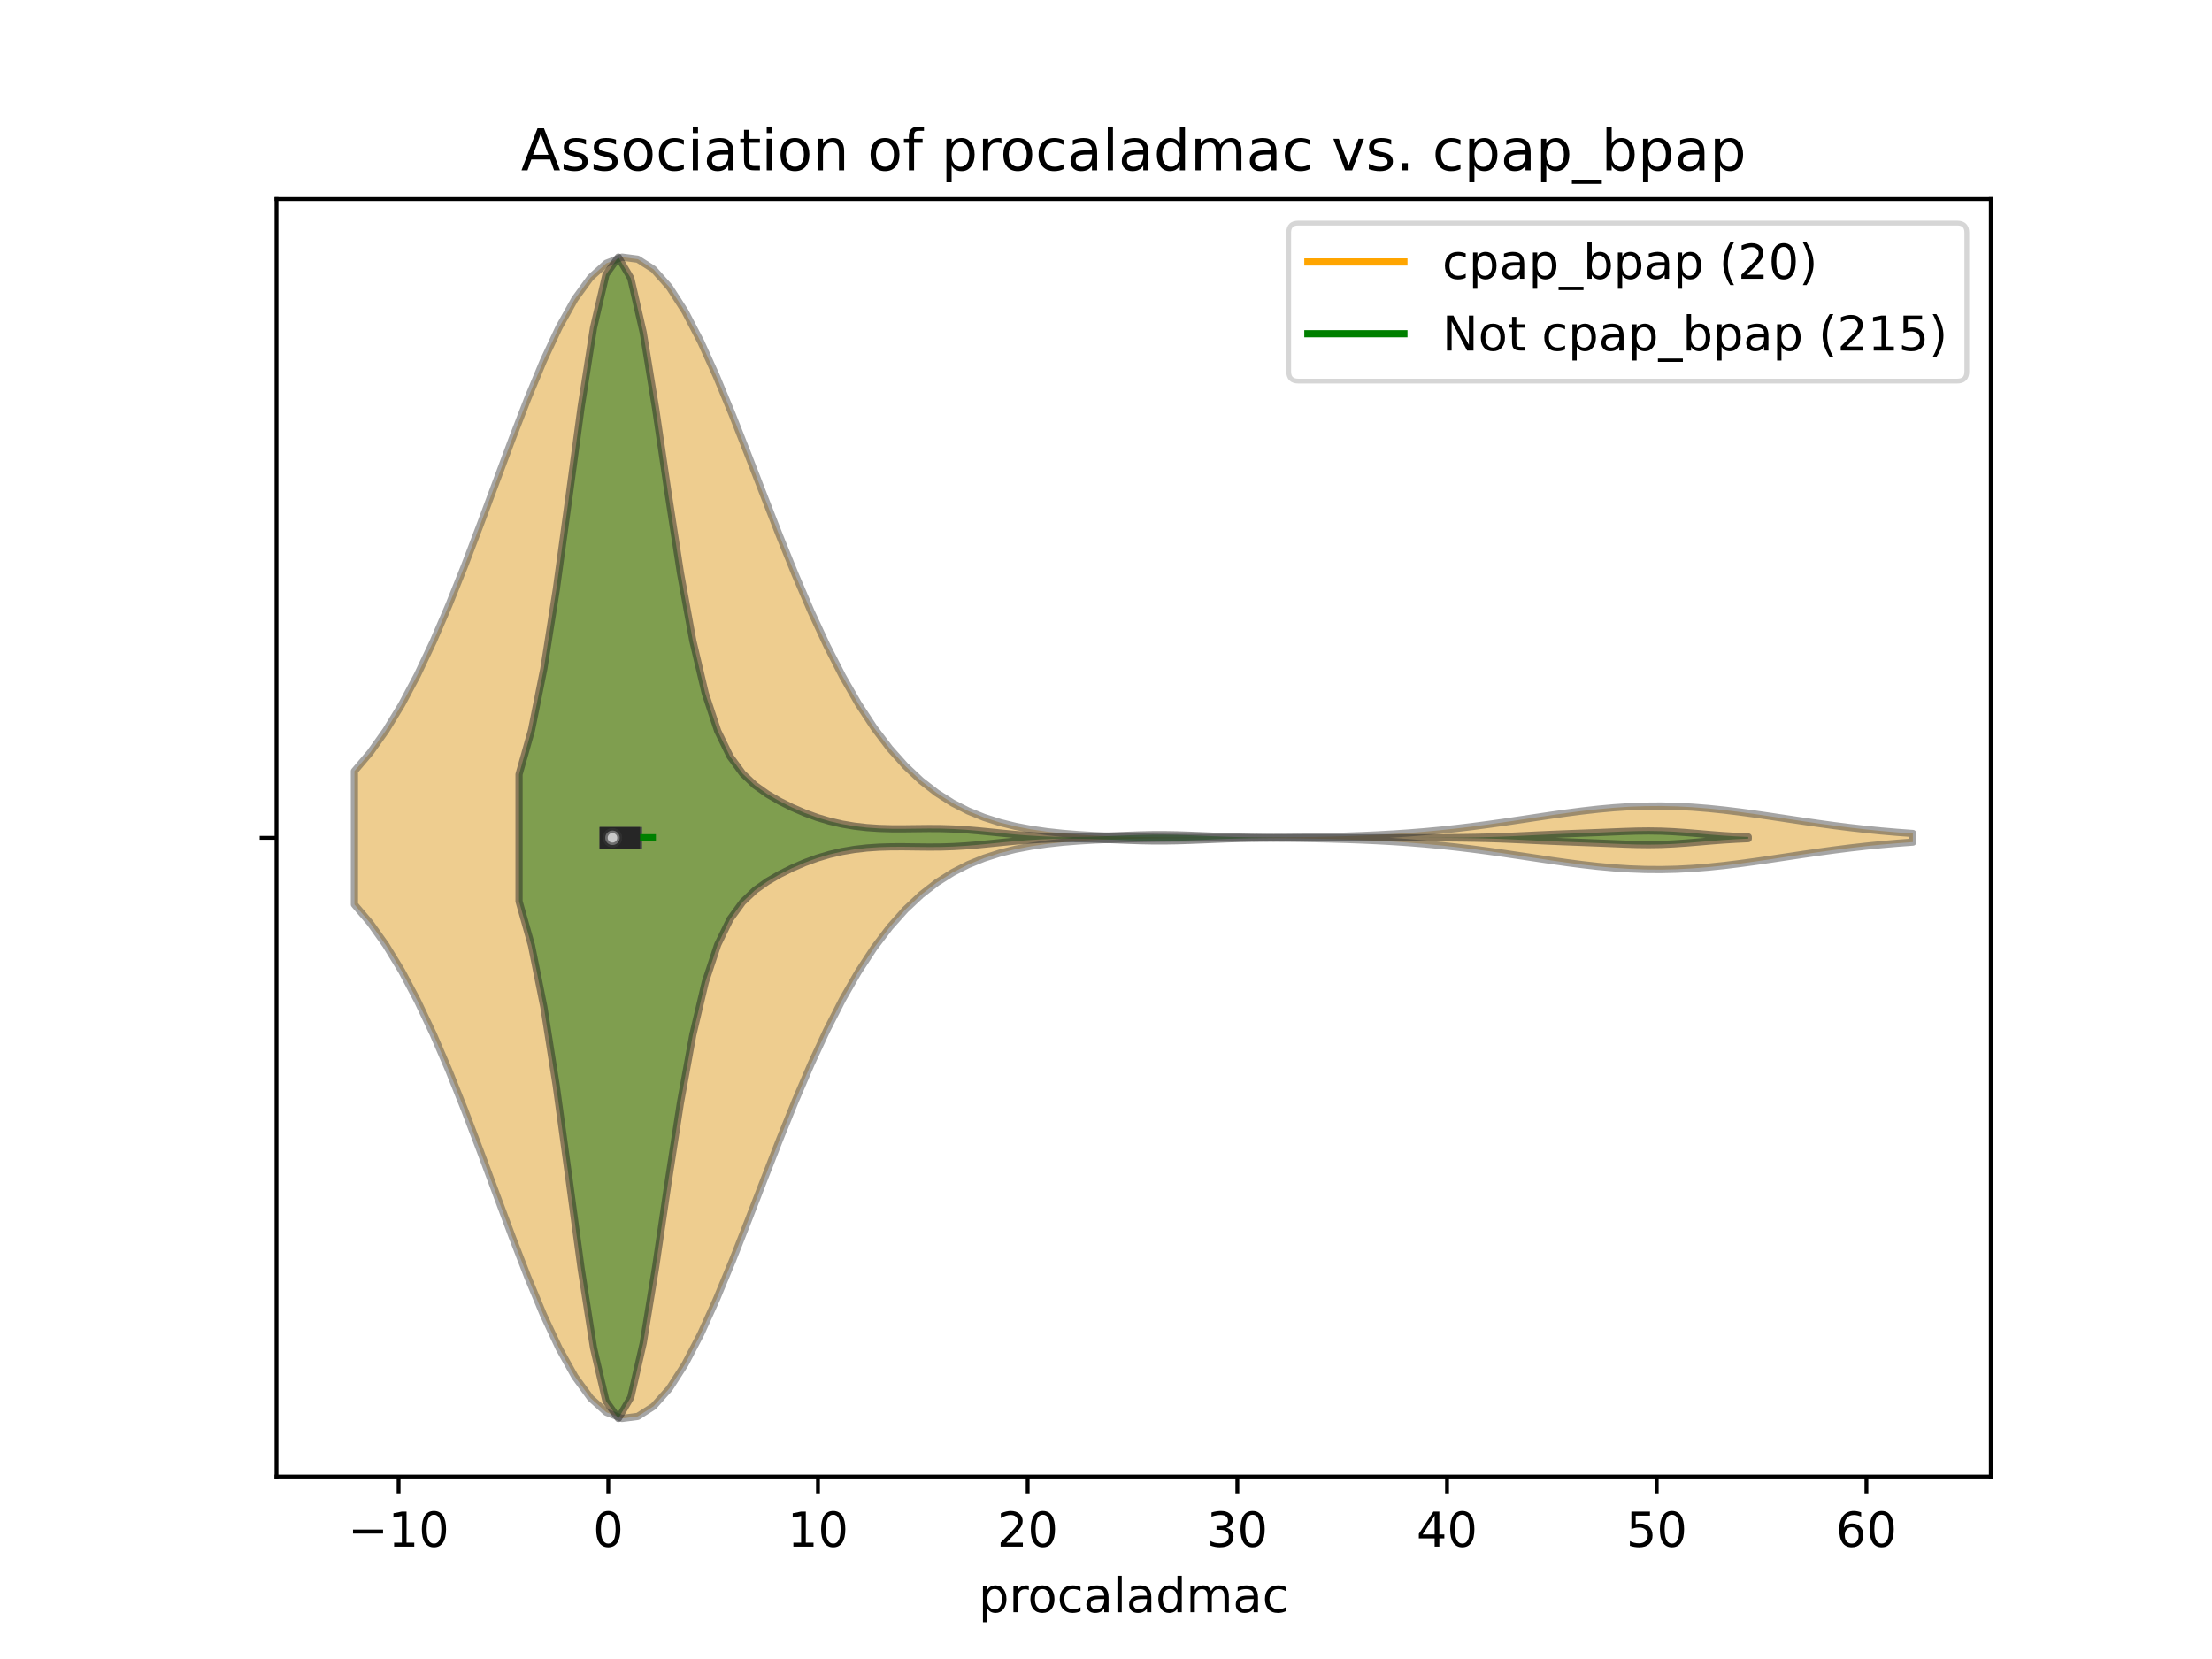<?xml version="1.0" encoding="utf-8" standalone="no"?>
<!DOCTYPE svg PUBLIC "-//W3C//DTD SVG 1.1//EN"
  "http://www.w3.org/Graphics/SVG/1.1/DTD/svg11.dtd">
<!-- Created with matplotlib (https://matplotlib.org/) -->
<svg height="345.6pt" version="1.1" viewBox="0 0 460.8 345.6" width="460.8pt" xmlns="http://www.w3.org/2000/svg" xmlns:xlink="http://www.w3.org/1999/xlink">
 <defs>
  <style type="text/css">
*{stroke-linecap:butt;stroke-linejoin:round;}
  </style>
 </defs>
 <g id="figure_1">
  <g id="patch_1">
   <path d="M 0 345.6 
L 460.8 345.6 
L 460.8 0 
L 0 0 
z
" style="fill:#ffffff;"/>
  </g>
  <g id="axes_1">
   <g id="patch_2">
    <path d="M 57.6 307.584 
L 414.72 307.584 
L 414.72 41.472 
L 57.6 41.472 
z
" style="fill:#ffffff;"/>
   </g>
   <g id="PolyCollection_1">
    <defs>
     <path d="M 73.833 -157.182 
L 73.833 -184.962 
L 77.112 -188.828 
L 80.391 -193.434 
L 83.671 -198.819 
L 86.95 -204.991 
L 90.229 -211.925 
L 93.509 -219.552 
L 96.788 -227.758 
L 100.067 -236.38 
L 103.347 -245.212 
L 106.626 -254.009 
L 109.905 -262.5 
L 113.185 -270.397 
L 116.464 -277.417 
L 119.743 -283.292 
L 123.023 -287.795 
L 126.302 -290.746 
L 129.581 -292.032 
L 132.861 -291.609 
L 136.14 -289.506 
L 139.42 -285.825 
L 142.699 -280.728 
L 145.978 -274.43 
L 149.258 -267.18 
L 152.537 -259.248 
L 155.816 -250.908 
L 159.096 -242.419 
L 162.375 -234.019 
L 165.654 -225.911 
L 168.934 -218.258 
L 172.213 -211.181 
L 175.492 -204.76 
L 178.772 -199.037 
L 182.051 -194.022 
L 185.33 -189.695 
L 188.61 -186.017 
L 191.889 -182.936 
L 195.168 -180.39 
L 198.448 -178.313 
L 201.727 -176.64 
L 205.006 -175.31 
L 208.286 -174.264 
L 211.565 -173.451 
L 214.844 -172.827 
L 218.124 -172.353 
L 221.403 -171.997 
L 224.682 -171.733 
L 227.962 -171.539 
L 231.241 -171.399 
L 234.52 -171.298 
L 237.8 -171.228 
L 241.079 -171.179 
L 244.358 -171.146 
L 247.638 -171.126 
L 250.917 -171.114 
L 254.196 -171.111 
L 257.476 -171.114 
L 260.755 -171.124 
L 264.034 -171.141 
L 267.314 -171.168 
L 270.593 -171.206 
L 273.872 -171.258 
L 277.152 -171.328 
L 280.431 -171.42 
L 283.71 -171.537 
L 286.99 -171.685 
L 290.269 -171.867 
L 293.548 -172.089 
L 296.828 -172.353 
L 300.107 -172.66 
L 303.386 -173.013 
L 306.666 -173.408 
L 309.945 -173.841 
L 313.224 -174.305 
L 316.504 -174.79 
L 319.783 -175.284 
L 323.062 -175.772 
L 326.342 -176.237 
L 329.621 -176.663 
L 332.9 -177.034 
L 336.18 -177.334 
L 339.459 -177.55 
L 342.739 -177.672 
L 346.018 -177.696 
L 349.297 -177.621 
L 352.577 -177.449 
L 355.856 -177.188 
L 359.135 -176.85 
L 362.415 -176.448 
L 365.694 -176 
L 368.973 -175.521 
L 372.253 -175.028 
L 375.532 -174.537 
L 378.811 -174.061 
L 382.091 -173.612 
L 385.37 -173.198 
L 388.649 -172.825 
L 391.929 -172.495 
L 395.208 -172.211 
L 398.487 -171.969 
L 398.487 -170.175 
L 398.487 -170.175 
L 395.208 -169.933 
L 391.929 -169.649 
L 388.649 -169.319 
L 385.37 -168.946 
L 382.091 -168.532 
L 378.811 -168.083 
L 375.532 -167.607 
L 372.253 -167.116 
L 368.973 -166.623 
L 365.694 -166.144 
L 362.415 -165.696 
L 359.135 -165.294 
L 355.856 -164.956 
L 352.577 -164.695 
L 349.297 -164.523 
L 346.018 -164.448 
L 342.739 -164.472 
L 339.459 -164.594 
L 336.18 -164.81 
L 332.9 -165.11 
L 329.621 -165.481 
L 326.342 -165.907 
L 323.062 -166.372 
L 319.783 -166.86 
L 316.504 -167.354 
L 313.224 -167.839 
L 309.945 -168.303 
L 306.666 -168.736 
L 303.386 -169.131 
L 300.107 -169.484 
L 296.828 -169.791 
L 293.548 -170.055 
L 290.269 -170.277 
L 286.99 -170.459 
L 283.71 -170.607 
L 280.431 -170.724 
L 277.152 -170.816 
L 273.872 -170.886 
L 270.593 -170.938 
L 267.314 -170.976 
L 264.034 -171.003 
L 260.755 -171.02 
L 257.476 -171.03 
L 254.196 -171.033 
L 250.917 -171.03 
L 247.638 -171.018 
L 244.358 -170.998 
L 241.079 -170.965 
L 237.8 -170.916 
L 234.52 -170.846 
L 231.241 -170.745 
L 227.962 -170.605 
L 224.682 -170.411 
L 221.403 -170.147 
L 218.124 -169.791 
L 214.844 -169.317 
L 211.565 -168.693 
L 208.286 -167.88 
L 205.006 -166.834 
L 201.727 -165.504 
L 198.448 -163.831 
L 195.168 -161.754 
L 191.889 -159.208 
L 188.61 -156.127 
L 185.33 -152.449 
L 182.051 -148.122 
L 178.772 -143.107 
L 175.492 -137.384 
L 172.213 -130.963 
L 168.934 -123.886 
L 165.654 -116.233 
L 162.375 -108.125 
L 159.096 -99.725 
L 155.816 -91.236 
L 152.537 -82.896 
L 149.258 -74.964 
L 145.978 -67.714 
L 142.699 -61.416 
L 139.42 -56.319 
L 136.14 -52.638 
L 132.861 -50.535 
L 129.581 -50.112 
L 126.302 -51.398 
L 123.023 -54.349 
L 119.743 -58.852 
L 116.464 -64.727 
L 113.185 -71.747 
L 109.905 -79.644 
L 106.626 -88.135 
L 103.347 -96.932 
L 100.067 -105.764 
L 96.788 -114.386 
L 93.509 -122.592 
L 90.229 -130.219 
L 86.95 -137.153 
L 83.671 -143.325 
L 80.391 -148.71 
L 77.112 -153.316 
L 73.833 -157.182 
z
" id="m4c8223f645" style="stroke:#4c4c4c;stroke-opacity:0.5;stroke-width:1.5;"/>
    </defs>
    <g clip-path="url(#pbb60bd63e8)">
     <use style="fill:#df9c20;fill-opacity:0.5;stroke:#4c4c4c;stroke-opacity:0.5;stroke-width:1.5;" x="0" xlink:href="#m4c8223f645" y="345.6"/>
    </g>
   </g>
   <g id="PolyCollection_2">
    <defs>
     <path d="M 108.124 -157.857 
L 108.124 -184.287 
L 110.71 -193.456 
L 113.297 -206.345 
L 115.884 -222.794 
L 118.47 -241.669 
L 121.057 -260.805 
L 123.643 -277.341 
L 126.23 -288.422 
L 128.817 -292.032 
L 131.403 -287.638 
L 133.99 -276.344 
L 136.576 -260.503 
L 139.163 -242.959 
L 141.749 -226.253 
L 144.336 -212.081 
L 146.923 -201.146 
L 149.509 -193.326 
L 152.096 -188.016 
L 154.682 -184.465 
L 157.269 -182.008 
L 159.856 -180.169 
L 162.442 -178.669 
L 165.029 -177.379 
L 167.615 -176.261 
L 170.202 -175.313 
L 172.789 -174.54 
L 175.375 -173.939 
L 177.962 -173.498 
L 180.548 -173.198 
L 183.135 -173.021 
L 185.722 -172.946 
L 188.308 -172.942 
L 190.895 -172.973 
L 193.481 -173 
L 196.068 -172.984 
L 198.654 -172.902 
L 201.241 -172.747 
L 203.828 -172.53 
L 206.414 -172.274 
L 209.001 -172.009 
L 211.587 -171.763 
L 214.174 -171.557 
L 216.761 -171.402 
L 219.347 -171.302 
L 221.934 -171.257 
L 224.52 -171.261 
L 227.107 -171.307 
L 229.694 -171.386 
L 232.28 -171.485 
L 234.867 -171.586 
L 237.453 -171.67 
L 240.04 -171.721 
L 242.626 -171.725 
L 245.213 -171.683 
L 247.8 -171.603 
L 250.386 -171.501 
L 252.973 -171.394 
L 255.559 -171.296 
L 258.146 -171.217 
L 260.733 -171.159 
L 263.319 -171.12 
L 265.906 -171.097 
L 268.492 -171.084 
L 271.079 -171.077 
L 273.666 -171.074 
L 276.252 -171.073 
L 278.839 -171.072 
L 281.425 -171.072 
L 284.012 -171.072 
L 286.598 -171.072 
L 289.185 -171.072 
L 291.772 -171.073 
L 294.358 -171.074 
L 296.945 -171.078 
L 299.531 -171.084 
L 302.118 -171.098 
L 304.705 -171.122 
L 307.291 -171.161 
L 309.878 -171.22 
L 312.464 -171.302 
L 315.051 -171.406 
L 317.638 -171.524 
L 320.224 -171.649 
L 322.811 -171.769 
L 325.397 -171.878 
L 327.984 -171.977 
L 330.571 -172.074 
L 333.157 -172.174 
L 335.744 -172.281 
L 338.33 -172.386 
L 340.917 -172.466 
L 343.503 -172.496 
L 346.09 -172.456 
L 348.677 -172.34 
L 351.263 -172.162 
L 353.85 -171.947 
L 356.436 -171.726 
L 359.023 -171.527 
L 361.61 -171.367 
L 364.196 -171.249 
L 364.196 -170.895 
L 364.196 -170.895 
L 361.61 -170.777 
L 359.023 -170.617 
L 356.436 -170.418 
L 353.85 -170.197 
L 351.263 -169.982 
L 348.677 -169.804 
L 346.09 -169.688 
L 343.503 -169.648 
L 340.917 -169.678 
L 338.33 -169.758 
L 335.744 -169.863 
L 333.157 -169.97 
L 330.571 -170.07 
L 327.984 -170.167 
L 325.397 -170.266 
L 322.811 -170.375 
L 320.224 -170.495 
L 317.638 -170.62 
L 315.051 -170.738 
L 312.464 -170.842 
L 309.878 -170.924 
L 307.291 -170.983 
L 304.705 -171.022 
L 302.118 -171.046 
L 299.531 -171.06 
L 296.945 -171.066 
L 294.358 -171.07 
L 291.772 -171.071 
L 289.185 -171.072 
L 286.598 -171.072 
L 284.012 -171.072 
L 281.425 -171.072 
L 278.839 -171.072 
L 276.252 -171.071 
L 273.666 -171.07 
L 271.079 -171.067 
L 268.492 -171.06 
L 265.906 -171.047 
L 263.319 -171.024 
L 260.733 -170.985 
L 258.146 -170.927 
L 255.559 -170.848 
L 252.973 -170.75 
L 250.386 -170.643 
L 247.8 -170.541 
L 245.213 -170.461 
L 242.626 -170.419 
L 240.04 -170.423 
L 237.453 -170.474 
L 234.867 -170.558 
L 232.28 -170.659 
L 229.694 -170.758 
L 227.107 -170.837 
L 224.52 -170.883 
L 221.934 -170.887 
L 219.347 -170.842 
L 216.761 -170.742 
L 214.174 -170.587 
L 211.587 -170.381 
L 209.001 -170.135 
L 206.414 -169.87 
L 203.828 -169.614 
L 201.241 -169.397 
L 198.654 -169.242 
L 196.068 -169.16 
L 193.481 -169.144 
L 190.895 -169.171 
L 188.308 -169.202 
L 185.722 -169.198 
L 183.135 -169.123 
L 180.548 -168.946 
L 177.962 -168.646 
L 175.375 -168.205 
L 172.789 -167.604 
L 170.202 -166.831 
L 167.615 -165.883 
L 165.029 -164.765 
L 162.442 -163.475 
L 159.856 -161.975 
L 157.269 -160.136 
L 154.682 -157.679 
L 152.096 -154.128 
L 149.509 -148.818 
L 146.923 -140.998 
L 144.336 -130.063 
L 141.749 -115.891 
L 139.163 -99.185 
L 136.576 -81.641 
L 133.99 -65.8 
L 131.403 -54.506 
L 128.817 -50.112 
L 126.23 -53.722 
L 123.643 -64.803 
L 121.057 -81.339 
L 118.47 -100.475 
L 115.884 -119.35 
L 113.297 -135.799 
L 110.71 -148.688 
L 108.124 -157.857 
z
" id="m24eef1da2d" style="stroke:#262626;stroke-opacity:0.5;stroke-width:1.5;"/>
    </defs>
    <g clip-path="url(#pbb60bd63e8)">
     <use style="fill:#107010;fill-opacity:0.5;stroke:#262626;stroke-opacity:0.5;stroke-width:1.5;" x="0" xlink:href="#m24eef1da2d" y="345.6"/>
    </g>
   </g>
   <g id="matplotlib.axis_1">
    <g id="xtick_1">
     <g id="line2d_1">
      <defs>
       <path d="M 0 0 
L 0 3.5 
" id="m393d1b4ad2" style="stroke:#000000;stroke-width:0.8;"/>
      </defs>
      <g>
       <use style="stroke:#000000;stroke-width:0.8;" x="83.033" xlink:href="#m393d1b4ad2" y="307.584"/>
      </g>
     </g>
     <g id="text_1">
      <!-- −10 -->
      <defs>
       <path d="M 10.594 35.5 
L 73.188 35.5 
L 73.188 27.203 
L 10.594 27.203 
z
" id="DejaVuSans-8722"/>
       <path d="M 12.406 8.297 
L 28.516 8.297 
L 28.516 63.922 
L 10.984 60.406 
L 10.984 69.391 
L 28.422 72.906 
L 38.281 72.906 
L 38.281 8.297 
L 54.391 8.297 
L 54.391 0 
L 12.406 0 
z
" id="DejaVuSans-49"/>
       <path d="M 31.781 66.406 
Q 24.172 66.406 20.328 58.906 
Q 16.5 51.422 16.5 36.375 
Q 16.5 21.391 20.328 13.891 
Q 24.172 6.391 31.781 6.391 
Q 39.453 6.391 43.281 13.891 
Q 47.125 21.391 47.125 36.375 
Q 47.125 51.422 43.281 58.906 
Q 39.453 66.406 31.781 66.406 
z
M 31.781 74.219 
Q 44.047 74.219 50.516 64.516 
Q 56.984 54.828 56.984 36.375 
Q 56.984 17.969 50.516 8.266 
Q 44.047 -1.422 31.781 -1.422 
Q 19.531 -1.422 13.062 8.266 
Q 6.594 17.969 6.594 36.375 
Q 6.594 54.828 13.062 64.516 
Q 19.531 74.219 31.781 74.219 
z
" id="DejaVuSans-48"/>
      </defs>
      <g transform="translate(72.48 322.182)scale(0.1 -0.1)">
       <use xlink:href="#DejaVuSans-8722"/>
       <use x="83.789" xlink:href="#DejaVuSans-49"/>
       <use x="147.412" xlink:href="#DejaVuSans-48"/>
      </g>
     </g>
    </g>
    <g id="xtick_2">
     <g id="line2d_2">
      <g>
       <use style="stroke:#000000;stroke-width:0.8;" x="126.715" xlink:href="#m393d1b4ad2" y="307.584"/>
      </g>
     </g>
     <g id="text_2">
      <!-- 0 -->
      <g transform="translate(123.534 322.182)scale(0.1 -0.1)">
       <use xlink:href="#DejaVuSans-48"/>
      </g>
     </g>
    </g>
    <g id="xtick_3">
     <g id="line2d_3">
      <g>
       <use style="stroke:#000000;stroke-width:0.8;" x="170.397" xlink:href="#m393d1b4ad2" y="307.584"/>
      </g>
     </g>
     <g id="text_3">
      <!-- 10 -->
      <g transform="translate(164.034 322.182)scale(0.1 -0.1)">
       <use xlink:href="#DejaVuSans-49"/>
       <use x="63.623" xlink:href="#DejaVuSans-48"/>
      </g>
     </g>
    </g>
    <g id="xtick_4">
     <g id="line2d_4">
      <g>
       <use style="stroke:#000000;stroke-width:0.8;" x="214.079" xlink:href="#m393d1b4ad2" y="307.584"/>
      </g>
     </g>
     <g id="text_4">
      <!-- 20 -->
      <defs>
       <path d="M 19.188 8.297 
L 53.609 8.297 
L 53.609 0 
L 7.328 0 
L 7.328 8.297 
Q 12.938 14.109 22.625 23.891 
Q 32.328 33.688 34.812 36.531 
Q 39.547 41.844 41.422 45.531 
Q 43.312 49.219 43.312 52.781 
Q 43.312 58.594 39.234 62.25 
Q 35.156 65.922 28.609 65.922 
Q 23.969 65.922 18.812 64.312 
Q 13.672 62.703 7.812 59.422 
L 7.812 69.391 
Q 13.766 71.781 18.938 73 
Q 24.125 74.219 28.422 74.219 
Q 39.75 74.219 46.484 68.547 
Q 53.219 62.891 53.219 53.422 
Q 53.219 48.922 51.531 44.891 
Q 49.859 40.875 45.406 35.406 
Q 44.188 33.984 37.641 27.219 
Q 31.109 20.453 19.188 8.297 
z
" id="DejaVuSans-50"/>
      </defs>
      <g transform="translate(207.716 322.182)scale(0.1 -0.1)">
       <use xlink:href="#DejaVuSans-50"/>
       <use x="63.623" xlink:href="#DejaVuSans-48"/>
      </g>
     </g>
    </g>
    <g id="xtick_5">
     <g id="line2d_5">
      <g>
       <use style="stroke:#000000;stroke-width:0.8;" x="257.761" xlink:href="#m393d1b4ad2" y="307.584"/>
      </g>
     </g>
     <g id="text_5">
      <!-- 30 -->
      <defs>
       <path d="M 40.578 39.312 
Q 47.656 37.797 51.625 33 
Q 55.609 28.219 55.609 21.188 
Q 55.609 10.406 48.188 4.484 
Q 40.766 -1.422 27.094 -1.422 
Q 22.516 -1.422 17.656 -0.516 
Q 12.797 0.391 7.625 2.203 
L 7.625 11.719 
Q 11.719 9.328 16.594 8.109 
Q 21.484 6.891 26.812 6.891 
Q 36.078 6.891 40.938 10.547 
Q 45.797 14.203 45.797 21.188 
Q 45.797 27.641 41.281 31.266 
Q 36.766 34.906 28.719 34.906 
L 20.219 34.906 
L 20.219 43.016 
L 29.109 43.016 
Q 36.375 43.016 40.234 45.922 
Q 44.094 48.828 44.094 54.297 
Q 44.094 59.906 40.109 62.906 
Q 36.141 65.922 28.719 65.922 
Q 24.656 65.922 20.016 65.031 
Q 15.375 64.156 9.812 62.312 
L 9.812 71.094 
Q 15.438 72.656 20.344 73.438 
Q 25.25 74.219 29.594 74.219 
Q 40.828 74.219 47.359 69.109 
Q 53.906 64.016 53.906 55.328 
Q 53.906 49.266 50.438 45.094 
Q 46.969 40.922 40.578 39.312 
z
" id="DejaVuSans-51"/>
      </defs>
      <g transform="translate(251.399 322.182)scale(0.1 -0.1)">
       <use xlink:href="#DejaVuSans-51"/>
       <use x="63.623" xlink:href="#DejaVuSans-48"/>
      </g>
     </g>
    </g>
    <g id="xtick_6">
     <g id="line2d_6">
      <g>
       <use style="stroke:#000000;stroke-width:0.8;" x="301.443" xlink:href="#m393d1b4ad2" y="307.584"/>
      </g>
     </g>
     <g id="text_6">
      <!-- 40 -->
      <defs>
       <path d="M 37.797 64.312 
L 12.891 25.391 
L 37.797 25.391 
z
M 35.203 72.906 
L 47.609 72.906 
L 47.609 25.391 
L 58.016 25.391 
L 58.016 17.188 
L 47.609 17.188 
L 47.609 0 
L 37.797 0 
L 37.797 17.188 
L 4.891 17.188 
L 4.891 26.703 
z
" id="DejaVuSans-52"/>
      </defs>
      <g transform="translate(295.081 322.182)scale(0.1 -0.1)">
       <use xlink:href="#DejaVuSans-52"/>
       <use x="63.623" xlink:href="#DejaVuSans-48"/>
      </g>
     </g>
    </g>
    <g id="xtick_7">
     <g id="line2d_7">
      <g>
       <use style="stroke:#000000;stroke-width:0.8;" x="345.125" xlink:href="#m393d1b4ad2" y="307.584"/>
      </g>
     </g>
     <g id="text_7">
      <!-- 50 -->
      <defs>
       <path d="M 10.797 72.906 
L 49.516 72.906 
L 49.516 64.594 
L 19.828 64.594 
L 19.828 46.734 
Q 21.969 47.469 24.109 47.828 
Q 26.266 48.188 28.422 48.188 
Q 40.625 48.188 47.75 41.5 
Q 54.891 34.812 54.891 23.391 
Q 54.891 11.625 47.562 5.094 
Q 40.234 -1.422 26.906 -1.422 
Q 22.312 -1.422 17.547 -0.641 
Q 12.797 0.141 7.719 1.703 
L 7.719 11.625 
Q 12.109 9.234 16.797 8.062 
Q 21.484 6.891 26.703 6.891 
Q 35.156 6.891 40.078 11.328 
Q 45.016 15.766 45.016 23.391 
Q 45.016 31 40.078 35.438 
Q 35.156 39.891 26.703 39.891 
Q 22.75 39.891 18.812 39.016 
Q 14.891 38.141 10.797 36.281 
z
" id="DejaVuSans-53"/>
      </defs>
      <g transform="translate(338.763 322.182)scale(0.1 -0.1)">
       <use xlink:href="#DejaVuSans-53"/>
       <use x="63.623" xlink:href="#DejaVuSans-48"/>
      </g>
     </g>
    </g>
    <g id="xtick_8">
     <g id="line2d_8">
      <g>
       <use style="stroke:#000000;stroke-width:0.8;" x="388.807" xlink:href="#m393d1b4ad2" y="307.584"/>
      </g>
     </g>
     <g id="text_8">
      <!-- 60 -->
      <defs>
       <path d="M 33.016 40.375 
Q 26.375 40.375 22.484 35.828 
Q 18.609 31.297 18.609 23.391 
Q 18.609 15.531 22.484 10.953 
Q 26.375 6.391 33.016 6.391 
Q 39.656 6.391 43.531 10.953 
Q 47.406 15.531 47.406 23.391 
Q 47.406 31.297 43.531 35.828 
Q 39.656 40.375 33.016 40.375 
z
M 52.594 71.297 
L 52.594 62.312 
Q 48.875 64.062 45.094 64.984 
Q 41.312 65.922 37.594 65.922 
Q 27.828 65.922 22.672 59.328 
Q 17.531 52.734 16.797 39.406 
Q 19.672 43.656 24.016 45.922 
Q 28.375 48.188 33.594 48.188 
Q 44.578 48.188 50.953 41.516 
Q 57.328 34.859 57.328 23.391 
Q 57.328 12.156 50.688 5.359 
Q 44.047 -1.422 33.016 -1.422 
Q 20.359 -1.422 13.672 8.266 
Q 6.984 17.969 6.984 36.375 
Q 6.984 53.656 15.188 63.938 
Q 23.391 74.219 37.203 74.219 
Q 40.922 74.219 44.703 73.484 
Q 48.484 72.75 52.594 71.297 
z
" id="DejaVuSans-54"/>
      </defs>
      <g transform="translate(382.445 322.182)scale(0.1 -0.1)">
       <use xlink:href="#DejaVuSans-54"/>
       <use x="63.623" xlink:href="#DejaVuSans-48"/>
      </g>
     </g>
    </g>
    <g id="text_9">
     <!-- procaladmac -->
     <defs>
      <path d="M 18.109 8.203 
L 18.109 -20.797 
L 9.078 -20.797 
L 9.078 54.688 
L 18.109 54.688 
L 18.109 46.391 
Q 20.953 51.266 25.266 53.625 
Q 29.594 56 35.594 56 
Q 45.562 56 51.781 48.094 
Q 58.016 40.188 58.016 27.297 
Q 58.016 14.406 51.781 6.484 
Q 45.562 -1.422 35.594 -1.422 
Q 29.594 -1.422 25.266 0.953 
Q 20.953 3.328 18.109 8.203 
z
M 48.688 27.297 
Q 48.688 37.203 44.609 42.844 
Q 40.531 48.484 33.406 48.484 
Q 26.266 48.484 22.188 42.844 
Q 18.109 37.203 18.109 27.297 
Q 18.109 17.391 22.188 11.75 
Q 26.266 6.109 33.406 6.109 
Q 40.531 6.109 44.609 11.75 
Q 48.688 17.391 48.688 27.297 
z
" id="DejaVuSans-112"/>
      <path d="M 41.109 46.297 
Q 39.594 47.172 37.812 47.578 
Q 36.031 48 33.891 48 
Q 26.266 48 22.188 43.047 
Q 18.109 38.094 18.109 28.812 
L 18.109 0 
L 9.078 0 
L 9.078 54.688 
L 18.109 54.688 
L 18.109 46.188 
Q 20.953 51.172 25.484 53.578 
Q 30.031 56 36.531 56 
Q 37.453 56 38.578 55.875 
Q 39.703 55.766 41.062 55.516 
z
" id="DejaVuSans-114"/>
      <path d="M 30.609 48.391 
Q 23.391 48.391 19.188 42.75 
Q 14.984 37.109 14.984 27.297 
Q 14.984 17.484 19.156 11.844 
Q 23.344 6.203 30.609 6.203 
Q 37.797 6.203 41.984 11.859 
Q 46.188 17.531 46.188 27.297 
Q 46.188 37.016 41.984 42.703 
Q 37.797 48.391 30.609 48.391 
z
M 30.609 56 
Q 42.328 56 49.016 48.375 
Q 55.719 40.766 55.719 27.297 
Q 55.719 13.875 49.016 6.219 
Q 42.328 -1.422 30.609 -1.422 
Q 18.844 -1.422 12.172 6.219 
Q 5.516 13.875 5.516 27.297 
Q 5.516 40.766 12.172 48.375 
Q 18.844 56 30.609 56 
z
" id="DejaVuSans-111"/>
      <path d="M 48.781 52.594 
L 48.781 44.188 
Q 44.969 46.297 41.141 47.344 
Q 37.312 48.391 33.406 48.391 
Q 24.656 48.391 19.812 42.844 
Q 14.984 37.312 14.984 27.297 
Q 14.984 17.281 19.812 11.734 
Q 24.656 6.203 33.406 6.203 
Q 37.312 6.203 41.141 7.25 
Q 44.969 8.297 48.781 10.406 
L 48.781 2.094 
Q 45.016 0.344 40.984 -0.531 
Q 36.969 -1.422 32.422 -1.422 
Q 20.062 -1.422 12.781 6.344 
Q 5.516 14.109 5.516 27.297 
Q 5.516 40.672 12.859 48.328 
Q 20.219 56 33.016 56 
Q 37.156 56 41.109 55.141 
Q 45.062 54.297 48.781 52.594 
z
" id="DejaVuSans-99"/>
      <path d="M 34.281 27.484 
Q 23.391 27.484 19.188 25 
Q 14.984 22.516 14.984 16.5 
Q 14.984 11.719 18.141 8.906 
Q 21.297 6.109 26.703 6.109 
Q 34.188 6.109 38.703 11.406 
Q 43.219 16.703 43.219 25.484 
L 43.219 27.484 
z
M 52.203 31.203 
L 52.203 0 
L 43.219 0 
L 43.219 8.297 
Q 40.141 3.328 35.547 0.953 
Q 30.953 -1.422 24.312 -1.422 
Q 15.922 -1.422 10.953 3.297 
Q 6 8.016 6 15.922 
Q 6 25.141 12.172 29.828 
Q 18.359 34.516 30.609 34.516 
L 43.219 34.516 
L 43.219 35.406 
Q 43.219 41.609 39.141 45 
Q 35.062 48.391 27.688 48.391 
Q 23 48.391 18.547 47.266 
Q 14.109 46.141 10.016 43.891 
L 10.016 52.203 
Q 14.938 54.109 19.578 55.047 
Q 24.219 56 28.609 56 
Q 40.484 56 46.344 49.844 
Q 52.203 43.703 52.203 31.203 
z
" id="DejaVuSans-97"/>
      <path d="M 9.422 75.984 
L 18.406 75.984 
L 18.406 0 
L 9.422 0 
z
" id="DejaVuSans-108"/>
      <path d="M 45.406 46.391 
L 45.406 75.984 
L 54.391 75.984 
L 54.391 0 
L 45.406 0 
L 45.406 8.203 
Q 42.578 3.328 38.25 0.953 
Q 33.938 -1.422 27.875 -1.422 
Q 17.969 -1.422 11.734 6.484 
Q 5.516 14.406 5.516 27.297 
Q 5.516 40.188 11.734 48.094 
Q 17.969 56 27.875 56 
Q 33.938 56 38.25 53.625 
Q 42.578 51.266 45.406 46.391 
z
M 14.797 27.297 
Q 14.797 17.391 18.875 11.75 
Q 22.953 6.109 30.078 6.109 
Q 37.203 6.109 41.297 11.75 
Q 45.406 17.391 45.406 27.297 
Q 45.406 37.203 41.297 42.844 
Q 37.203 48.484 30.078 48.484 
Q 22.953 48.484 18.875 42.844 
Q 14.797 37.203 14.797 27.297 
z
" id="DejaVuSans-100"/>
      <path d="M 52 44.188 
Q 55.375 50.25 60.062 53.125 
Q 64.75 56 71.094 56 
Q 79.641 56 84.281 50.016 
Q 88.922 44.047 88.922 33.016 
L 88.922 0 
L 79.891 0 
L 79.891 32.719 
Q 79.891 40.578 77.094 44.375 
Q 74.312 48.188 68.609 48.188 
Q 61.625 48.188 57.562 43.547 
Q 53.516 38.922 53.516 30.906 
L 53.516 0 
L 44.484 0 
L 44.484 32.719 
Q 44.484 40.625 41.703 44.406 
Q 38.922 48.188 33.109 48.188 
Q 26.219 48.188 22.156 43.531 
Q 18.109 38.875 18.109 30.906 
L 18.109 0 
L 9.078 0 
L 9.078 54.688 
L 18.109 54.688 
L 18.109 46.188 
Q 21.188 51.219 25.484 53.609 
Q 29.781 56 35.688 56 
Q 41.656 56 45.828 52.969 
Q 50 49.953 52 44.188 
z
" id="DejaVuSans-109"/>
     </defs>
     <g transform="translate(203.859 335.861)scale(0.1 -0.1)">
      <use xlink:href="#DejaVuSans-112"/>
      <use x="63.477" xlink:href="#DejaVuSans-114"/>
      <use x="102.34" xlink:href="#DejaVuSans-111"/>
      <use x="163.521" xlink:href="#DejaVuSans-99"/>
      <use x="218.502" xlink:href="#DejaVuSans-97"/>
      <use x="279.781" xlink:href="#DejaVuSans-108"/>
      <use x="307.564" xlink:href="#DejaVuSans-97"/>
      <use x="368.844" xlink:href="#DejaVuSans-100"/>
      <use x="432.32" xlink:href="#DejaVuSans-109"/>
      <use x="529.732" xlink:href="#DejaVuSans-97"/>
      <use x="591.012" xlink:href="#DejaVuSans-99"/>
     </g>
    </g>
   </g>
   <g id="matplotlib.axis_2">
    <g id="ytick_1">
     <g id="line2d_9">
      <defs>
       <path d="M 0 0 
L -3.5 0 
" id="m42b7360163" style="stroke:#000000;stroke-width:0.8;"/>
      </defs>
      <g>
       <use style="stroke:#000000;stroke-width:0.8;" x="57.6" xlink:href="#m42b7360163" y="174.528"/>
      </g>
     </g>
    </g>
   </g>
   <g id="line2d_10">
    <path clip-path="url(#pbb60bd63e8)" d="M 127.151 174.528 
L 132.83 174.528 
" style="fill:none;stroke:#ffa500;stroke-linecap:square;stroke-width:1.5;"/>
   </g>
   <g id="line2d_11">
    <path clip-path="url(#pbb60bd63e8)" d="M 127.152 174.528 
L 131.52 174.528 
" style="fill:none;stroke:#4c4c4c;stroke-linecap:square;stroke-width:4.5;"/>
   </g>
   <g id="line2d_12">
    <path clip-path="url(#pbb60bd63e8)" d="M 127.151 174.528 
L 135.888 174.528 
" style="fill:none;stroke:#008000;stroke-linecap:square;stroke-width:1.5;"/>
   </g>
   <g id="line2d_13">
    <path clip-path="url(#pbb60bd63e8)" d="M 127.152 174.528 
L 131.083 174.528 
" style="fill:none;stroke:#262626;stroke-linecap:square;stroke-width:4.5;"/>
   </g>
   <g id="patch_3">
    <path d="M 57.6 307.584 
L 57.6 41.472 
" style="fill:none;stroke:#000000;stroke-linecap:square;stroke-linejoin:miter;stroke-width:0.8;"/>
   </g>
   <g id="patch_4">
    <path d="M 414.72 307.584 
L 414.72 41.472 
" style="fill:none;stroke:#000000;stroke-linecap:square;stroke-linejoin:miter;stroke-width:0.8;"/>
   </g>
   <g id="patch_5">
    <path d="M 57.6 307.584 
L 414.72 307.584 
" style="fill:none;stroke:#000000;stroke-linecap:square;stroke-linejoin:miter;stroke-width:0.8;"/>
   </g>
   <g id="patch_6">
    <path d="M 57.6 41.472 
L 414.72 41.472 
" style="fill:none;stroke:#000000;stroke-linecap:square;stroke-linejoin:miter;stroke-width:0.8;"/>
   </g>
   <g id="PathCollection_1">
    <defs>
     <path d="M 0 1.5 
C 0.398 1.5 0.779 1.342 1.061 1.061 
C 1.342 0.779 1.5 0.398 1.5 0 
C 1.5 -0.398 1.342 -0.779 1.061 -1.061 
C 0.779 -1.342 0.398 -1.5 0 -1.5 
C -0.398 -1.5 -0.779 -1.342 -1.061 -1.061 
C -1.342 -0.779 -1.5 -0.398 -1.5 0 
C -1.5 0.398 -1.342 0.779 -1.061 1.061 
C -0.779 1.342 -0.398 1.5 0 1.5 
z
" id="m561f12201e" style="stroke:#4c4c4c;stroke-opacity:0.5;"/>
    </defs>
    <g clip-path="url(#pbb60bd63e8)">
     <use style="fill:#ffffff;fill-opacity:0.5;stroke:#4c4c4c;stroke-opacity:0.5;" x="127.588" xlink:href="#m561f12201e" y="174.528"/>
    </g>
   </g>
   <g id="PathCollection_2">
    <defs>
     <path d="M 0 1.5 
C 0.398 1.5 0.779 1.342 1.061 1.061 
C 1.342 0.779 1.5 0.398 1.5 0 
C 1.5 -0.398 1.342 -0.779 1.061 -1.061 
C 0.779 -1.342 0.398 -1.5 0 -1.5 
C -0.398 -1.5 -0.779 -1.342 -1.061 -1.061 
C -1.342 -0.779 -1.5 -0.398 -1.5 0 
C -1.5 0.398 -1.342 0.779 -1.061 1.061 
C -0.779 1.342 -0.398 1.5 0 1.5 
z
" id="mdce50b9d35" style="stroke:#262626;stroke-opacity:0.5;"/>
    </defs>
    <g clip-path="url(#pbb60bd63e8)">
     <use style="fill:#ffffff;fill-opacity:0.5;stroke:#262626;stroke-opacity:0.5;" x="127.588" xlink:href="#mdce50b9d35" y="174.528"/>
    </g>
   </g>
   <g id="text_10">
    <!-- Association of procaladmac vs. cpap_bpap -->
    <defs>
     <path d="M 34.188 63.188 
L 20.797 26.906 
L 47.609 26.906 
z
M 28.609 72.906 
L 39.797 72.906 
L 67.578 0 
L 57.328 0 
L 50.688 18.703 
L 17.828 18.703 
L 11.188 0 
L 0.781 0 
z
" id="DejaVuSans-65"/>
     <path d="M 44.281 53.078 
L 44.281 44.578 
Q 40.484 46.531 36.375 47.5 
Q 32.281 48.484 27.875 48.484 
Q 21.188 48.484 17.844 46.438 
Q 14.5 44.391 14.5 40.281 
Q 14.5 37.156 16.891 35.375 
Q 19.281 33.594 26.516 31.984 
L 29.594 31.297 
Q 39.156 29.25 43.188 25.516 
Q 47.219 21.781 47.219 15.094 
Q 47.219 7.469 41.188 3.016 
Q 35.156 -1.422 24.609 -1.422 
Q 20.219 -1.422 15.453 -0.562 
Q 10.688 0.297 5.422 2 
L 5.422 11.281 
Q 10.406 8.688 15.234 7.391 
Q 20.062 6.109 24.812 6.109 
Q 31.156 6.109 34.562 8.281 
Q 37.984 10.453 37.984 14.406 
Q 37.984 18.062 35.516 20.016 
Q 33.062 21.969 24.703 23.781 
L 21.578 24.516 
Q 13.234 26.266 9.516 29.906 
Q 5.812 33.547 5.812 39.891 
Q 5.812 47.609 11.281 51.797 
Q 16.75 56 26.812 56 
Q 31.781 56 36.172 55.266 
Q 40.578 54.547 44.281 53.078 
z
" id="DejaVuSans-115"/>
     <path d="M 9.422 54.688 
L 18.406 54.688 
L 18.406 0 
L 9.422 0 
z
M 9.422 75.984 
L 18.406 75.984 
L 18.406 64.594 
L 9.422 64.594 
z
" id="DejaVuSans-105"/>
     <path d="M 18.312 70.219 
L 18.312 54.688 
L 36.812 54.688 
L 36.812 47.703 
L 18.312 47.703 
L 18.312 18.016 
Q 18.312 11.328 20.141 9.422 
Q 21.969 7.516 27.594 7.516 
L 36.812 7.516 
L 36.812 0 
L 27.594 0 
Q 17.188 0 13.234 3.875 
Q 9.281 7.766 9.281 18.016 
L 9.281 47.703 
L 2.688 47.703 
L 2.688 54.688 
L 9.281 54.688 
L 9.281 70.219 
z
" id="DejaVuSans-116"/>
     <path d="M 54.891 33.016 
L 54.891 0 
L 45.906 0 
L 45.906 32.719 
Q 45.906 40.484 42.875 44.328 
Q 39.844 48.188 33.797 48.188 
Q 26.516 48.188 22.312 43.547 
Q 18.109 38.922 18.109 30.906 
L 18.109 0 
L 9.078 0 
L 9.078 54.688 
L 18.109 54.688 
L 18.109 46.188 
Q 21.344 51.125 25.703 53.562 
Q 30.078 56 35.797 56 
Q 45.219 56 50.047 50.172 
Q 54.891 44.344 54.891 33.016 
z
" id="DejaVuSans-110"/>
     <path id="DejaVuSans-32"/>
     <path d="M 37.109 75.984 
L 37.109 68.5 
L 28.516 68.5 
Q 23.688 68.5 21.797 66.547 
Q 19.922 64.594 19.922 59.516 
L 19.922 54.688 
L 34.719 54.688 
L 34.719 47.703 
L 19.922 47.703 
L 19.922 0 
L 10.891 0 
L 10.891 47.703 
L 2.297 47.703 
L 2.297 54.688 
L 10.891 54.688 
L 10.891 58.5 
Q 10.891 67.625 15.141 71.797 
Q 19.391 75.984 28.609 75.984 
z
" id="DejaVuSans-102"/>
     <path d="M 2.984 54.688 
L 12.5 54.688 
L 29.594 8.797 
L 46.688 54.688 
L 56.203 54.688 
L 35.688 0 
L 23.484 0 
z
" id="DejaVuSans-118"/>
     <path d="M 10.688 12.406 
L 21 12.406 
L 21 0 
L 10.688 0 
z
" id="DejaVuSans-46"/>
     <path d="M 50.984 -16.609 
L 50.984 -23.578 
L -0.984 -23.578 
L -0.984 -16.609 
z
" id="DejaVuSans-95"/>
     <path d="M 48.688 27.297 
Q 48.688 37.203 44.609 42.844 
Q 40.531 48.484 33.406 48.484 
Q 26.266 48.484 22.188 42.844 
Q 18.109 37.203 18.109 27.297 
Q 18.109 17.391 22.188 11.75 
Q 26.266 6.109 33.406 6.109 
Q 40.531 6.109 44.609 11.75 
Q 48.688 17.391 48.688 27.297 
z
M 18.109 46.391 
Q 20.953 51.266 25.266 53.625 
Q 29.594 56 35.594 56 
Q 45.562 56 51.781 48.094 
Q 58.016 40.188 58.016 27.297 
Q 58.016 14.406 51.781 6.484 
Q 45.562 -1.422 35.594 -1.422 
Q 29.594 -1.422 25.266 0.953 
Q 20.953 3.328 18.109 8.203 
L 18.109 0 
L 9.078 0 
L 9.078 75.984 
L 18.109 75.984 
z
" id="DejaVuSans-98"/>
    </defs>
    <g transform="translate(108.544 35.472)scale(0.12 -0.12)">
     <use xlink:href="#DejaVuSans-65"/>
     <use x="68.408" xlink:href="#DejaVuSans-115"/>
     <use x="120.508" xlink:href="#DejaVuSans-115"/>
     <use x="172.607" xlink:href="#DejaVuSans-111"/>
     <use x="233.789" xlink:href="#DejaVuSans-99"/>
     <use x="288.77" xlink:href="#DejaVuSans-105"/>
     <use x="316.553" xlink:href="#DejaVuSans-97"/>
     <use x="377.832" xlink:href="#DejaVuSans-116"/>
     <use x="417.041" xlink:href="#DejaVuSans-105"/>
     <use x="444.824" xlink:href="#DejaVuSans-111"/>
     <use x="506.006" xlink:href="#DejaVuSans-110"/>
     <use x="569.385" xlink:href="#DejaVuSans-32"/>
     <use x="601.172" xlink:href="#DejaVuSans-111"/>
     <use x="662.354" xlink:href="#DejaVuSans-102"/>
     <use x="697.559" xlink:href="#DejaVuSans-32"/>
     <use x="729.346" xlink:href="#DejaVuSans-112"/>
     <use x="792.822" xlink:href="#DejaVuSans-114"/>
     <use x="831.686" xlink:href="#DejaVuSans-111"/>
     <use x="892.867" xlink:href="#DejaVuSans-99"/>
     <use x="947.848" xlink:href="#DejaVuSans-97"/>
     <use x="1009.127" xlink:href="#DejaVuSans-108"/>
     <use x="1036.91" xlink:href="#DejaVuSans-97"/>
     <use x="1098.189" xlink:href="#DejaVuSans-100"/>
     <use x="1161.666" xlink:href="#DejaVuSans-109"/>
     <use x="1259.078" xlink:href="#DejaVuSans-97"/>
     <use x="1320.357" xlink:href="#DejaVuSans-99"/>
     <use x="1375.338" xlink:href="#DejaVuSans-32"/>
     <use x="1407.125" xlink:href="#DejaVuSans-118"/>
     <use x="1466.305" xlink:href="#DejaVuSans-115"/>
     <use x="1518.404" xlink:href="#DejaVuSans-46"/>
     <use x="1550.191" xlink:href="#DejaVuSans-32"/>
     <use x="1581.979" xlink:href="#DejaVuSans-99"/>
     <use x="1636.959" xlink:href="#DejaVuSans-112"/>
     <use x="1700.436" xlink:href="#DejaVuSans-97"/>
     <use x="1761.715" xlink:href="#DejaVuSans-112"/>
     <use x="1825.191" xlink:href="#DejaVuSans-95"/>
     <use x="1875.191" xlink:href="#DejaVuSans-98"/>
     <use x="1938.668" xlink:href="#DejaVuSans-112"/>
     <use x="2002.145" xlink:href="#DejaVuSans-97"/>
     <use x="2063.424" xlink:href="#DejaVuSans-112"/>
    </g>
   </g>
   <g id="legend_1">
    <g id="patch_7">
     <path d="M 270.456 79.385 
L 407.72 79.385 
Q 409.72 79.385 409.72 77.385 
L 409.72 48.472 
Q 409.72 46.472 407.72 46.472 
L 270.456 46.472 
Q 268.456 46.472 268.456 48.472 
L 268.456 77.385 
Q 268.456 79.385 270.456 79.385 
z
" style="fill:#ffffff;opacity:0.8;stroke:#cccccc;stroke-linejoin:miter;"/>
    </g>
    <g id="line2d_14">
     <path d="M 272.456 54.57 
L 292.456 54.57 
" style="fill:none;stroke:#ffa500;stroke-linecap:square;stroke-width:1.5;"/>
    </g>
    <g id="line2d_15"/>
    <g id="text_11">
     <!-- cpap_bpap (20) -->
     <defs>
      <path d="M 31 75.875 
Q 24.469 64.656 21.281 53.656 
Q 18.109 42.672 18.109 31.391 
Q 18.109 20.125 21.312 9.062 
Q 24.516 -2 31 -13.188 
L 23.188 -13.188 
Q 15.875 -1.703 12.234 9.375 
Q 8.594 20.453 8.594 31.391 
Q 8.594 42.281 12.203 53.312 
Q 15.828 64.359 23.188 75.875 
z
" id="DejaVuSans-40"/>
      <path d="M 8.016 75.875 
L 15.828 75.875 
Q 23.141 64.359 26.781 53.312 
Q 30.422 42.281 30.422 31.391 
Q 30.422 20.453 26.781 9.375 
Q 23.141 -1.703 15.828 -13.188 
L 8.016 -13.188 
Q 14.5 -2 17.703 9.062 
Q 20.906 20.125 20.906 31.391 
Q 20.906 42.672 17.703 53.656 
Q 14.5 64.656 8.016 75.875 
z
" id="DejaVuSans-41"/>
     </defs>
     <g transform="translate(300.456 58.07)scale(0.1 -0.1)">
      <use xlink:href="#DejaVuSans-99"/>
      <use x="54.98" xlink:href="#DejaVuSans-112"/>
      <use x="118.457" xlink:href="#DejaVuSans-97"/>
      <use x="179.736" xlink:href="#DejaVuSans-112"/>
      <use x="243.213" xlink:href="#DejaVuSans-95"/>
      <use x="293.213" xlink:href="#DejaVuSans-98"/>
      <use x="356.689" xlink:href="#DejaVuSans-112"/>
      <use x="420.166" xlink:href="#DejaVuSans-97"/>
      <use x="481.445" xlink:href="#DejaVuSans-112"/>
      <use x="544.922" xlink:href="#DejaVuSans-32"/>
      <use x="576.709" xlink:href="#DejaVuSans-40"/>
      <use x="615.723" xlink:href="#DejaVuSans-50"/>
      <use x="679.346" xlink:href="#DejaVuSans-48"/>
      <use x="742.969" xlink:href="#DejaVuSans-41"/>
     </g>
    </g>
    <g id="line2d_16">
     <path d="M 272.456 69.527 
L 292.456 69.527 
" style="fill:none;stroke:#008000;stroke-linecap:square;stroke-width:1.5;"/>
    </g>
    <g id="line2d_17"/>
    <g id="text_12">
     <!-- Not cpap_bpap (215) -->
     <defs>
      <path d="M 9.812 72.906 
L 23.094 72.906 
L 55.422 11.922 
L 55.422 72.906 
L 64.984 72.906 
L 64.984 0 
L 51.703 0 
L 19.391 60.984 
L 19.391 0 
L 9.812 0 
z
" id="DejaVuSans-78"/>
     </defs>
     <g transform="translate(300.456 73.027)scale(0.1 -0.1)">
      <use xlink:href="#DejaVuSans-78"/>
      <use x="74.805" xlink:href="#DejaVuSans-111"/>
      <use x="135.986" xlink:href="#DejaVuSans-116"/>
      <use x="175.195" xlink:href="#DejaVuSans-32"/>
      <use x="206.982" xlink:href="#DejaVuSans-99"/>
      <use x="261.963" xlink:href="#DejaVuSans-112"/>
      <use x="325.439" xlink:href="#DejaVuSans-97"/>
      <use x="386.719" xlink:href="#DejaVuSans-112"/>
      <use x="450.195" xlink:href="#DejaVuSans-95"/>
      <use x="500.195" xlink:href="#DejaVuSans-98"/>
      <use x="563.672" xlink:href="#DejaVuSans-112"/>
      <use x="627.148" xlink:href="#DejaVuSans-97"/>
      <use x="688.428" xlink:href="#DejaVuSans-112"/>
      <use x="751.904" xlink:href="#DejaVuSans-32"/>
      <use x="783.691" xlink:href="#DejaVuSans-40"/>
      <use x="822.705" xlink:href="#DejaVuSans-50"/>
      <use x="886.328" xlink:href="#DejaVuSans-49"/>
      <use x="949.951" xlink:href="#DejaVuSans-53"/>
      <use x="1013.574" xlink:href="#DejaVuSans-41"/>
     </g>
    </g>
   </g>
  </g>
 </g>
 <defs>
  <clipPath id="pbb60bd63e8">
   <rect height="266.112" width="357.12" x="57.6" y="41.472"/>
  </clipPath>
 </defs>
</svg>
